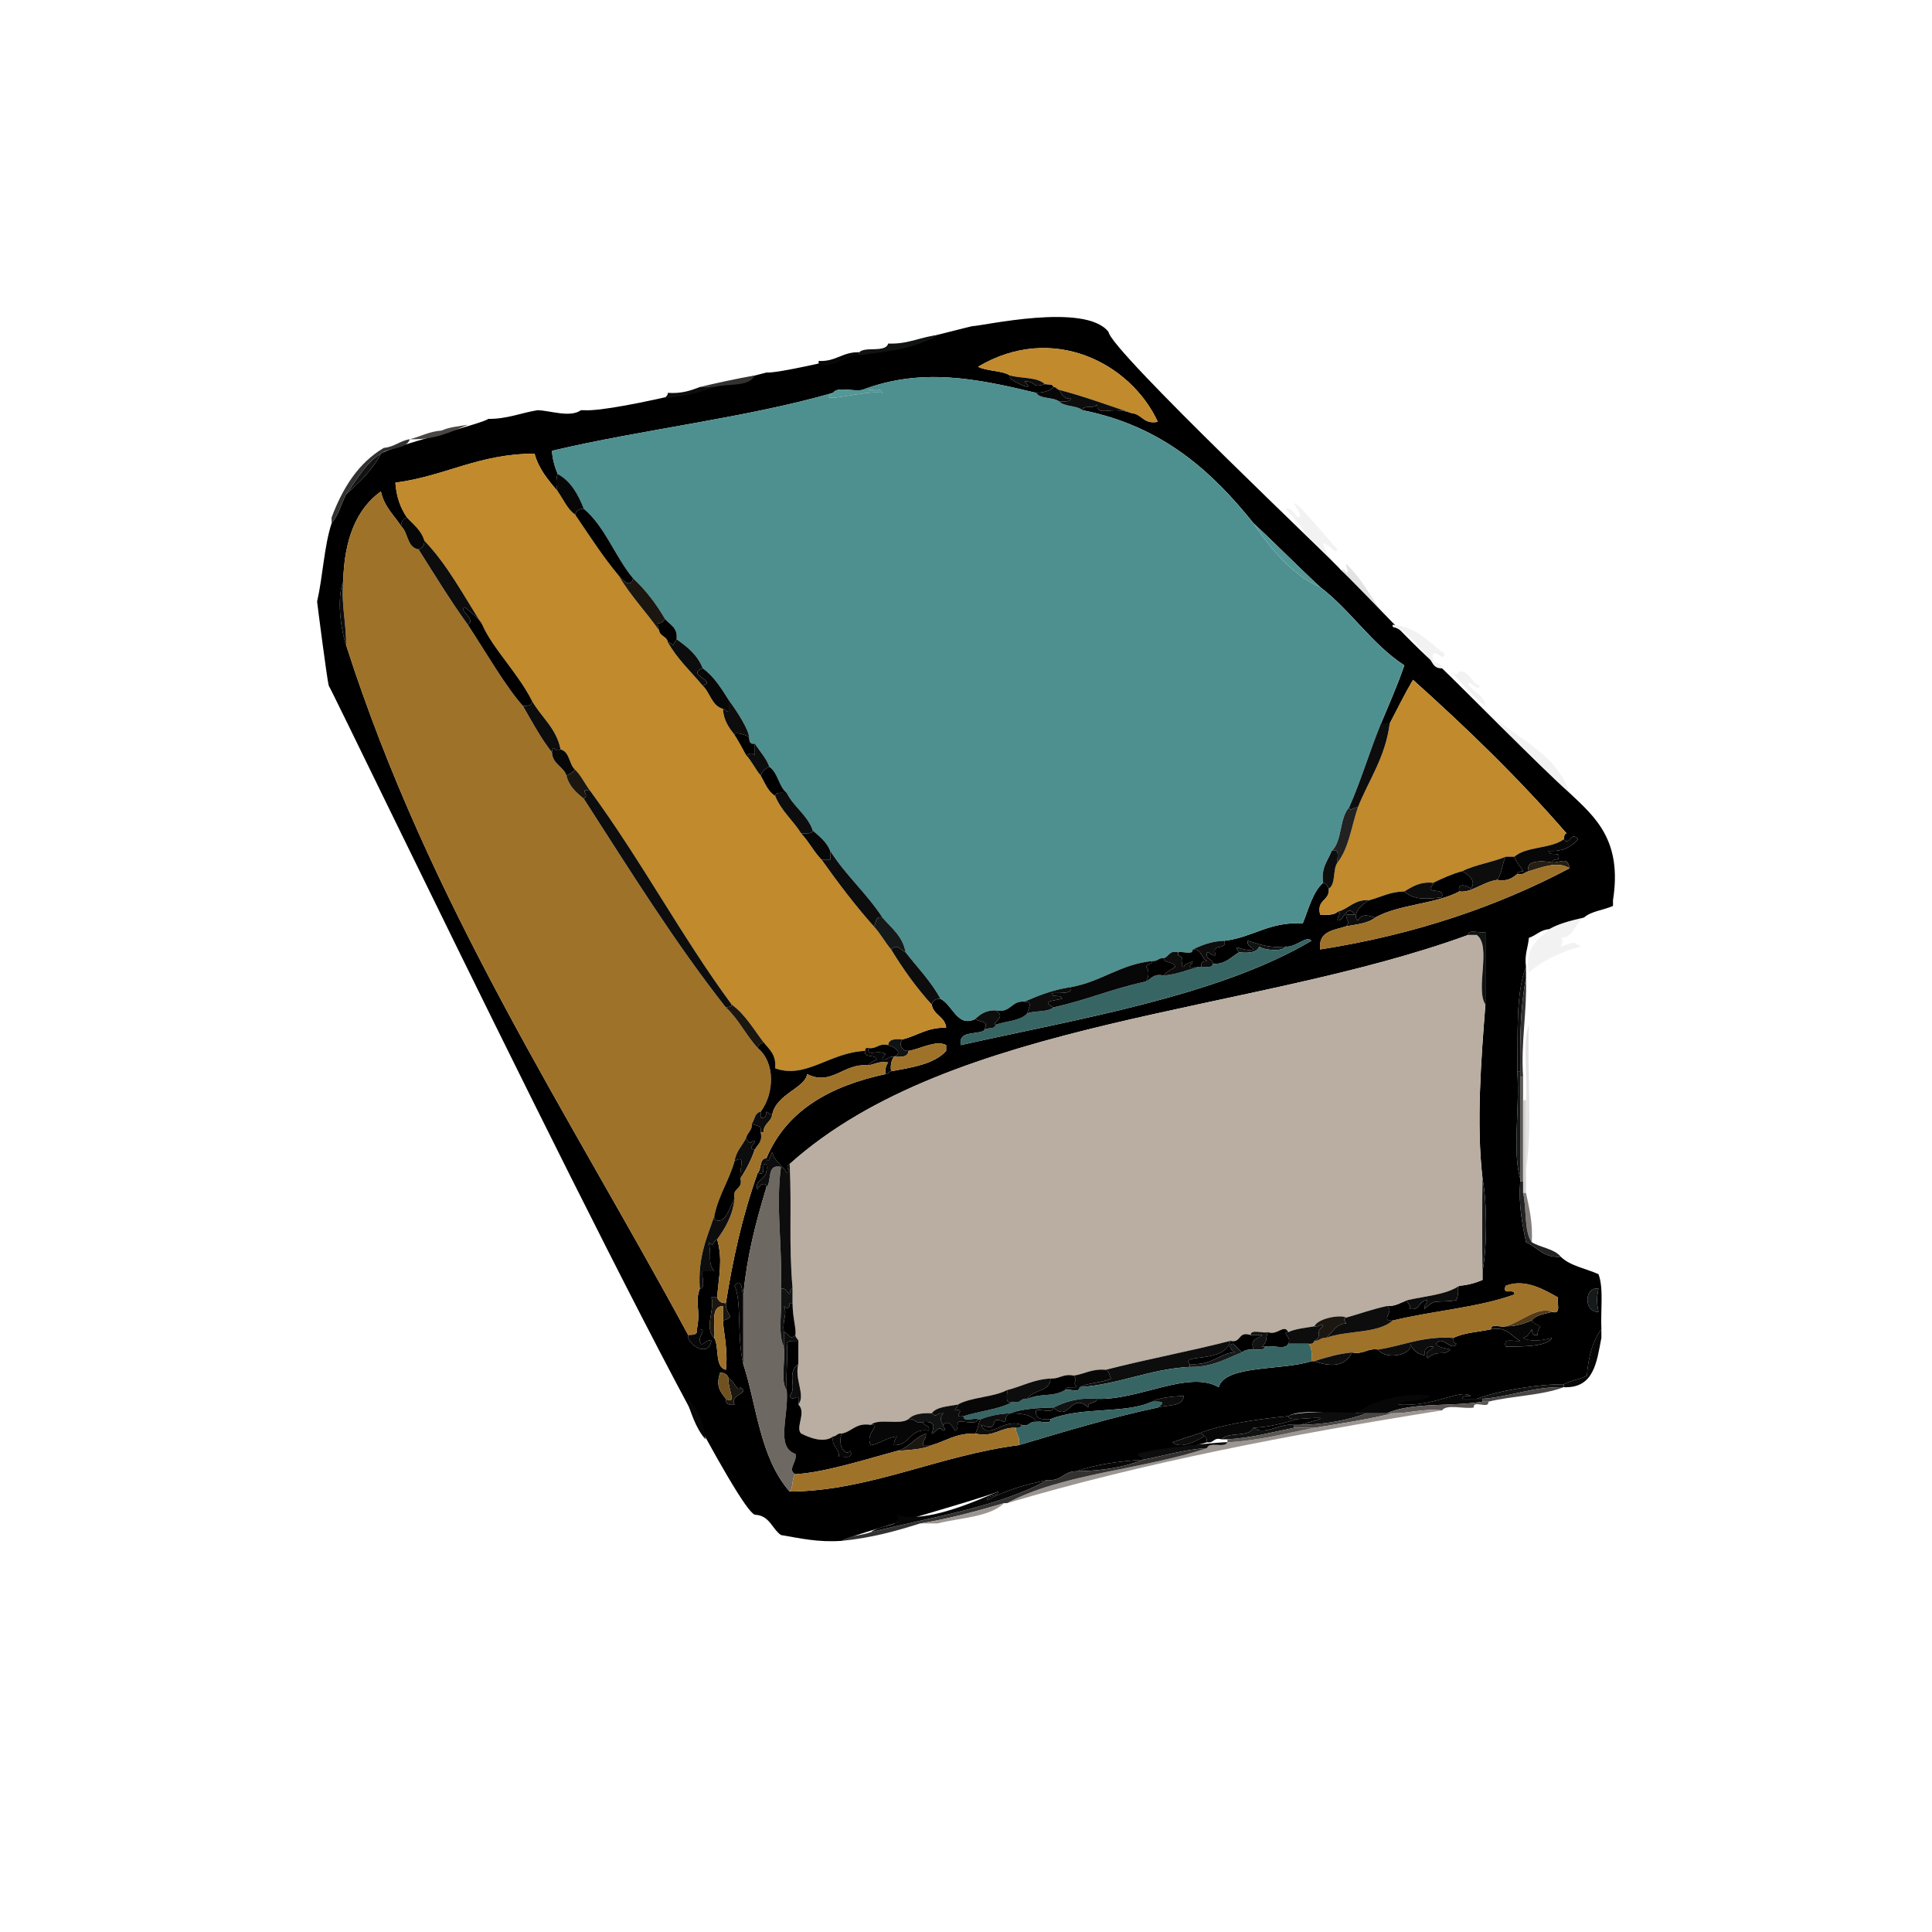 <?xml version="1.0" encoding="utf-8"?>
<!-- Generator: Adobe Illustrator 14.0.0, SVG Export Plug-In . SVG Version: 6.00 Build 43363)  -->
<!DOCTYPE svg PUBLIC "-//W3C//DTD SVG 1.0//EN" "http://www.w3.org/TR/2001/REC-SVG-20010904/DTD/svg10.dtd">
<svg version="1.0" id="Layer_1" xmlns="http://www.w3.org/2000/svg" xmlns:xlink="http://www.w3.org/1999/xlink" x="0px" y="0px"
	 width="200px" height="200px" viewBox="0 0 200 200" enable-background="new 0 0 200 200" xml:space="preserve">
<g id="Layer_3">
	<g>
		<path fill="#F3F2F2" d="M163.972,94.984c-0.963,0.538-0.95,2.052-2.4,2.103c0.359,0.394,0.117,0.473,0,0.899
			c1.237-0.336,1.128-0.664,2.102,0c-1.691,0.401-3.875,1.325-5.402,2.702c-0.473-2.673,0.988-3.413,2.104-4.502
			C161.382,95.597,162.671,95.286,163.972,94.984z"/>
		<path fill="#F3F2F2" d="M154.669,74.277c2.801,2.401,6.526,3.879,7.803,7.805C159.698,79.651,157.05,77.097,154.669,74.277z"/>
		<path fill="#F3F2F2" d="M150.468,69.775c0.349,0.049,0.533-0.066,0.601-0.3c1.16,0.04,1.183,1.217,2.101,1.501
			c-0.084,0.709-0.803-0.346-1.199-0.3c0.382,1.019,1.664,1.135,1.8,2.399C152.466,72.179,151.497,70.948,150.468,69.775z"/>
		<path fill="#E4E2E2" d="M138.763,58.973c0.351-0.051,0.535,0.066,0.6,0.3c0.447-0.132-0.117-0.384,0-0.899
			c1.907,1.793,3,4.404,4.803,6.301C142.023,63.114,140.699,60.739,138.763,58.973z"/>
		<path fill="#F3F2F2" d="M133.062,52.67c0.943-0.142,0.794,0.808,1.501,0.9c0.046-0.746-0.472-0.929-0.601-1.5
			c0.604,0.139,3.172,3.399,4.5,4.803c-0.219,0.67-0.901-0.664-1.5-0.601c0.227,0.873,0.715,1.488,1.199,2.101
			C136.016,56.918,134.896,54.438,133.062,52.67z"/>
		<path d="M114.755,34.363c0.287,2.014,23.945,24.272,24.01,24.609c1.936,1.767,9.753,10.254,10.504,10.203
			c1.804,1.697,10.431,10.476,13.203,12.904c2.683,2.521,5.478,4.928,4.505,11.104c0,0.2,0,0.4,0,0.6
			c-0.974,0.43-2.263,0.541-3.003,1.2c-1.301,0.302-2.59,0.612-3.602,1.201c-0.923,0.078-1.351,0.651-2.103,0.901
			c-0.081,1.016-0.478,1.723-0.3,3c-1.086,2.814-0.814,6.988-0.899,10.806c0.267,4.014-0.522,8.245,0.299,11.103
			c0,0.1,0,0.2,0,0.299c-0.174,2.479,0.212,4.394,0.601,6.303c1.205,0.5,1.765,1.64,3.603,1.501c0.952,0.95,2.593,1.213,3.901,1.803
			c0.556,1.445,0.205,3.796,0.302,5.701c-0.911,1.188-1.344,2.858-1.503,4.801c-0.695,0.405-1.702,0.496-2.398,0.9
			c-2.371-0.032-6.59,0.589-9.004,1.501c-0.501,0-1,0-1.501,0c0.05-0.354,0.548-0.254,0.9-0.303
			c-1.203-0.763-3.718,1.168-7.502,0.902c0.745-0.654-5.474,1.432-6.604,1.199c0.198-0.4-3.8-0.699-4.801,0
			c-3.52,0.314-7.188,0.938-9.303,1.803c-0.913,0.287-1.797,0.604-2.7,0.899c0.903,0.789,2.577-0.21,3.3-0.601
			c0.292,0.008,0.233,0.366,0.301,0.601c-2.779,0.819-6.604,1.499-6.604,1.8c-2.53,0.168-4.924,0.479-6.9,1.202
			c-1.337-0.037-1.552,1.049-3.002,0.899c-2.346,0.479-4.104,0.984-6.302,2.1c0.082-0.617,1.117-0.282,1.199-0.899
			c-2.062,0.856-15.468,4.538-16.206,5.101c-2.475,0.177-4.332-0.269-6.301-0.601c-0.948-0.651-1.162-2.038-2.702-2.1
			c-3.261-1.041-43.308-84.537-44.115-85.83c-0.183-0.719-1.201-8.604-1.201-8.703c0.599-2.604,0.714-5.689,1.5-8.104
			c0.693-0.808,1-2,1.501-3c1.363-1.238,2.715-2.487,3.602-4.201c0.815-0.686,10.668-3.139,11.104-3.602
			c2.009,0.008,3.38-0.621,5.103-0.9c1.289,0.021,3.382,0.806,4.5,0c0.102,0,0.201,0,0.301,0c3.429,0.228,18.5-3.807,18.906-3.901
			c2.264,0.161,21.106-4.802,21.308-4.802C101.651,33.764,112.382,31.27,114.755,34.363z M117.155,42.767
			c1.1,0.101,1.213,1.188,2.7,0.899c-2.832-6.105-10.907-10.267-18.604-5.701c0.916,0.482,2.438,0.363,3.299,0.899
			c0,0.101,0,0.2,0,0.3c0.515,0.41,2.787,1.547,1.504,0.301c1.353,0.059,0.67,0.754,2.1,0.3c0.354,0.047,0.85-0.05,0.9,0.3
			c-0.371,0.43-1.032,0.568-1.801,0.602c-6.297-1.521-11.887-2.617-18.008-0.302c-0.91,0.188-2.584-0.384-3,0.302
			c-9.09,2.614-19.644,3.764-29.109,6.002c0.074,0.926,0.305,1.695,0.601,2.399c-0.161,0.213-0.212,1.408,0,1.802
			c-0.953-1.148-1.946-2.256-2.401-3.901c-5.8,0.001-9.271,2.331-14.404,3c0.104,1.497,0.551,2.649,1.201,3.602
			c-0.377,0.124-0.614,0.388-0.602,0.9c-0.75-1.15-1.773-2.027-2.102-3.601c-2.559,1.842-3.793,5.008-3.899,9.303
			c-0.694,1.802-0.237,5.033,0.3,6.603c8.646,26.967,22.918,48.309,35.413,71.428c0,0.098,0,0.196,0,0.297
			c0.275,0.892,2.097,1.949,2.4,0.301c-0.56-0.287-1.003,0.9-1.2,0c-0.141-0.573,0.925-1.293-0.3-1.199
			c0.419-2.076-0.257-2.702,0.3-4.202c0.663-0.038,0.128-1.271,0.3-1.801c0.399,0,0.8,0,1.199,0
			c-0.769-0.981-0.192-1.548-0.601-3.002c0.692,0.598,0.334-0.073,0.9-0.3c0.614,2.162,0.16,3.822,0,6.002c-0.201,0-0.4,0-0.6,0
			c0.416,1.233-0.807,3.143,0.299,4.201c0.551,0.951,0.007,2.996,1.201,3.303c0.263-1.945-0.312-4.377-0.301-5.102
			c1.468-0.408,0.223-0.527,0.301-1.803c0.729-4.523,1.629-8.768,3.302-13.504c1.067,0.466,0.183-1.02,0.899-0.9
			c0.291,1.859-1.432,1.5-0.899,2.7c-0.092-0.362,0.867-1.034,0.899-0.3c-1.172,3.9-1.963,6.959-2.4,11.104
			c-0.161,0.037-0.027-1.949-0.9-0.899c0.769,1.672,0.219,5.241,0.9,8.104c1.385,4.178,1.691,9.66,4.803,13.202
			c8.254-0.05,15.452-3.753,23.709-4.802c4.707-1.395,9.373-2.83,14.401-3.9c0.996-0.305,2.569-0.033,2.703-1.203
			c-1.231,0.072-2.455,0.149-3.304,0.602c-2.818,1.291-7.172,0.486-10.502,1.803c-0.86,0.059-1.64,0.035-1.5-0.9
			c0.526-0.172,1.762,0.363,1.801-0.301c1.672,1.605,1.779-1.674,3.601,0c-0.093-0.69,0.868-0.332,0.899-0.899
			c4.384,0.165,9.494-3.013,12.607-1.201c0.631-2.339,6.643-1.705,9.602-2.7c0.1,0,0.199,0,0.299,0
			c1.559,0.578,3.145,0.66,3.9-0.898c1.235,0.233,1.541-0.463,2.703-0.303c0.805,1.189,3.728,0.493,3.301-0.599
			c0.285,0.614,0.736,1.062,1.502,1.199c-0.057-0.655,0.244-0.953,0.899-0.9c-0.129,0.472-0.944,0.257-0.6,1.199
			c1.231-0.994,1.53-0.104,2.399-0.899c-0.537-0.164-1.248-0.151-1.5-0.599c0.655-0.999,1.613,0.914,2.101,0
			c-0.234-0.065-0.351-0.252-0.3-0.603c1.046-0.553,2.595-0.604,3.899-0.898c1.687-0.286,2.07,0.73,3,1.199
			c-0.565,0.134-1.807-0.406-1.5,0.601c2.235,0,4.283-0.053,4.804-0.899c-1.185,0.289-2.211,0.422-3.004,0
			c0.447-0.164,0.469-0.187,0.9-0.899c0.036,0.366,0.091,0.71,0.602,0.603c-0.012-0.416,0.143-0.662,0.299-0.902
			c-0.354-0.146-0.678-0.32-0.899-0.6c0.401-0.601,1.332-0.668,2.103-0.901c1.011,0.31,0.467-0.935,0.602-1.501
			c-1.383-0.771-3.405-1.985-5.402-1.199c-0.468,1.066,1.02,0.182,0.899,0.9c-3.736,1.358-8.05,1.617-12.604,2.701
			c-1.388,0.062,0.295-1.07-0.6-1.5c0.93,0.027,1.434-0.369,2.104-0.603c0.014,0.385,0.381,0.416,0.299,0.899
			c1.078,0.183,0.883-0.916,1.802-0.899c-0.019,0.385-0.386,0.416-0.302,0.899c1.146-1.139,1.183-0.573,3.302-0.899
			c0.338-0.942-0.086-0.792,0.3-1.5c0.925-0.074,1.696-0.304,2.4-0.603c0-0.299,0-0.598,0-0.898c0.486-2.598,0.486-7.006,0-9.604
			c-0.661-5.718-0.137-12.429,0.3-18.007c0-2.5,0-5.001,0-7.502c-0.528,0.173-1.763-0.362-1.8,0.3
			c-22.334,8.168-53.393,8.604-70.226,23.709c-0.665,0.434,0.378,0.732-0.3,0.899c-0.439-0.762-1.247-1.153-1.501-2.103
			c-0.157,0.117-0.444,1.459-0.601,0.602c2.066-4.934,6.547-7.458,12.305-8.703c0.301,0,0.357-0.243,0.6-0.299
			c2.205-0.396,4.461-0.742,5.701-2.102c0-0.201,0-0.401,0-0.602c-1.02-0.566-2.688,0.4-3.9,0.602
			c-0.84,0.045-0.979-0.85-0.601-1.201c1.524-0.377,2.546-1.256,4.501-1.2c-0.122-1.181-1.318-1.282-1.5-2.402
			c0.125-0.377,0.389-0.612,0.9-0.6c1.277,0.612,1.732,3.002,3.603,2.101c0.71,0.452,1.474,0.09,0.899,1.201
			c-0.84,0.46-2.639-0.038-2.402,1.5c11.846-2.66,26.571-5.041,36.314-10.803c-0.533-0.611-1.637,0.746-2.701,0.599
			c-1.7,0.201-2.729-0.274-3.9-0.599c-0.09,0.589,0.403,0.594,0.6,0.9c-1.021,0.328-2.278-0.795-1.498,0.299
			c-0.829,0.473-1.36,1.242-2.702,1.201c-0.005-0.597-0.819-0.382-0.603-1.201c0.385,0.017,0.418,0.386,0.902,0.301
			c-0.562-1.362,1.189-0.408,0.898-1.5c2.953-0.35,4.604-1.997,8.103-1.803c0.615-1.484,1.001-3.201,2.101-4.199
			c0.34,0.062,0.469,0.333,0.602,0.6c0.109,1.311-1.307,1.094-0.898,2.7c0.737,0.04,1.444,0.046,1.799-0.299
			c0.514,0.122-0.061,0.387,0,0.899c0.711,0.082,0.946-1.815,1.801-0.601c-0.301,0-0.6,0-0.9,0c-0.023,0.819,0.501,0.604,0,1.2
			c-1.273,0.425-2.925,0.473-2.699,2.402c9.854-1.552,18.35-4.461,25.81-8.404c-0.183-1.229-0.823-0.601-1.8-0.6
			c0.065-0.234,0.252-0.35,0.601-0.3c0.466-1.066-1.021-0.181-0.899-0.9c1.488,0.091,2.318-0.481,3-1.201
			c-0.846-0.942-0.822,0.779-1.5,0c0.065-0.232,0.008-0.592,0.299-0.6c-4.924-5.682-10.311-10.896-15.903-15.906
			c-0.856,1.445-1.608,2.994-2.401,4.502c-0.301,0-0.602,0-0.902,0c0.822-1.982,1.689-3.916,2.402-6.002
			c-3.389-2.215-5.527-5.676-8.703-8.103c-2.343-2.159-4.561-4.442-6.901-6.603c-4.359-5.445-9.521-10.088-17.707-11.705
			c0.077-0.623,1.317-0.081,1.501-0.6C113.628,43.238,114.886,41.972,117.155,42.767z M75.441,142.702
			c-0.123-0.375-0.388-0.613-0.899-0.599c-0.422,1.312-0.088,1.851,0.6,2.699c-0.039,0.538,0.298,0.702,0.9,0.601
			c-0.541-1.17,1.711-1.053,0.602-1.802C76.438,144.26,75.876,142.803,75.441,142.702z M165.472,133.398
			c-1.508-0.224-1.523,2.502,0,2.399C165.268,134.669,165.268,134.528,165.472,133.398z"/>
		<path fill="#070707" d="M140.565,146.304c0.159-0.609,4.118-2.378,7.502-1.803c-0.691,0.711-2.557,0.248-3.301,0.901
			c3.785,0.265,6.299-1.665,7.502-0.901c-0.354,0.047-0.852-0.051-0.9,0.302c0.502,0,1,0,1.502,0c0.198,0,0.398,0,0.6,0
			c0,0.099,0,0.2,0,0.299c-3.176,0.526-7.357,0.044-9.903,1.202c-0.699,0-1.399,0-2.101,0
			C141.165,146.304,140.864,146.304,140.565,146.304z"/>
		<path fill="#0D0D0D" d="M124.658,148.704c-0.723,0.392-2.396,1.391-3.3,0.602c0.904-0.295,1.787-0.612,2.7-0.899
			C124.407,148.355,124.591,148.472,124.658,148.704z"/>
		<path fill="#111313" d="M35.827,51.17c1.119-1.482,1.971-3.232,3.602-4.201C38.542,48.683,37.19,49.932,35.827,51.17z"/>
		<path fill="#070707" d="M88.946,36.765c-1.543,0.049-2.939,1.537-4.201,0.899c0-0.1,0-0.199,0-0.3
			c1.799,0.099,2.451-0.95,4.201-0.899C88.946,36.564,88.946,36.664,88.946,36.765z"/>
		<path fill="#070707" d="M158.569,136.7c0.223,0.279,0.547,0.454,0.9,0.601c-0.157,0.241-0.312,0.485-0.299,0.901
			c-0.512,0.108-0.565-0.234-0.603-0.602c-0.433,0.714-0.453,0.736-0.899,0.898c0.793,0.422,1.818,0.291,3.002,0
			c-0.52,0.849-2.566,0.9-4.803,0.9c-0.307-1.007,0.936-0.467,1.5-0.602c-0.93-0.467-1.312-1.484-3-1.198
			c-0.05-0.652,1.065-0.136,1.5-0.302C156.987,137.317,157.768,136.999,158.569,136.7z"/>
		<path fill="#111313" d="M128.261,98.587c-0.779-1.094,0.479,0.028,1.5-0.301c-0.196-0.306-0.689-0.311-0.601-0.899
			c1.173,0.325,2.2,0.8,3.9,0.599c-0.336,0.604-2.321,0.344-2.699,0C130.105,98.632,129.255,98.682,128.261,98.587z"/>
		<path fill="#C18A2C" d="M104.55,38.865c-0.861-0.537-2.383-0.417-3.299-0.9c7.696-4.564,15.771-0.403,18.604,5.703
			c-1.487,0.289-1.601-0.801-2.7-0.9c-2.479-0.823-4.88-1.723-7.501-2.4c-0.243-0.057-0.301-0.302-0.601-0.301
			c-0.051-0.352-0.547-0.253-0.9-0.3C107.403,39.014,105.72,39.197,104.55,38.865z"/>
		<path fill="#4E908F" d="M89.245,40.365c6.122-2.316,11.711-1.219,18.008,0.301c0.433,0.666,1.785,0.416,2.4,0.901
			c0.544,0.556,1.811,0.39,2.398,0.9c8.188,1.616,13.349,6.259,17.707,11.704c1.312,1.99,3.857,5.343,6.902,6.603
			c3.176,2.427,5.314,5.888,8.702,8.103c-0.712,2.086-1.579,4.021-2.401,6.002c-1.16,2.839-2.069,5.931-3.301,8.703
			c-1.021,1.076-0.699,3.498-1.8,4.502c-0.392,1.007-1.11,1.688-0.901,3.302c-1.1,0.999-1.484,2.715-2.101,4.199
			c-3.497-0.194-5.147,1.453-8.103,1.803c-1.358,0.04-2.342,0.459-3.301,0.9c0.051,0.649-1.065,0.135-1.5,0.299
			c-0.957-0.256-0.93,0.474-1.5,0.601c-0.537-0.039-0.636,0.368-1.203,0.3c-3.34,0.361-5.258,2.143-8.4,2.701
			c-1.837,0.264-3.333,0.868-4.801,1.501c-1.422-0.119-1.371,1.231-3.002,0.899c-1.01-0.008-1.59,0.414-2.102,0.9
			c-1.869,0.902-2.324-1.488-3.604-2.101c-0.984-1.815-2.377-3.226-3.6-4.802c-0.306-1.696-1.484-2.519-2.402-3.603
			c-1.606-2.494-3.815-4.386-5.4-6.9c-0.374-0.929-1.105-1.496-1.802-2.103c-0.566-1.634-1.97-2.431-2.7-3.899
			c-0.84-0.662-0.904-2.099-1.801-2.703c-0.352-0.948-1.002-1.599-1.502-2.399c-0.51,0.108-0.564-0.235-0.6-0.601
			c0.021-0.83-1.334-2.86-2.101-3.901c-0.779-1.222-1.537-2.466-2.701-3.302c-0.53-1.37-1.588-2.213-2.702-3.002
			c0.141-1.238-0.708-1.49-1.199-2.101c-0.922-1.577-2-3-3.302-4.2c-1.866-2.235-2.882-5.321-5.102-7.203
			c-0.591-1.51-1.343-2.859-2.701-3.602c-0.296-0.704-0.526-1.474-0.601-2.4c9.465-2.237,20.021-3.388,29.109-6.002
			c-1.951,1.318,3.332-0.343,5.102,0C91.218,39.994,89.867,40.543,89.245,40.365z"/>
		<path fill="#539796" d="M136.663,60.773c-3.045-1.259-5.592-4.611-6.902-6.604C132.103,56.33,134.32,58.614,136.663,60.773z"/>
		<path fill="#539796" d="M89.245,40.365c0.622,0.18,1.973-0.371,2.102,0.301c-1.771-0.343-7.053,1.318-5.102,0
			C86.661,39.981,88.335,40.554,89.245,40.365z"/>
		<path fill="#0D0D0D" d="M104.55,38.865c1.17,0.332,2.854,0.148,3.604,0.9c-1.43,0.455-0.747-0.241-2.1-0.301
			c1.283,1.248-0.989,0.111-1.504-0.301C104.55,39.064,104.55,38.965,104.55,38.865z"/>
		<path fill="#070707" d="M107.253,40.666c0.77-0.031,1.431-0.17,1.803-0.601c0.299-0.001,0.355,0.244,0.6,0.3
			c0.262,0.439,0.448,0.951,1.2,0.901c-0.093,0.407-0.752,0.249-1.2,0.301C109.04,41.08,107.686,41.332,107.253,40.666z"/>
		<path fill="#0D0D0D" d="M109.654,41.566c0.448-0.052,1.106,0.105,1.2-0.301c-0.752,0.05-0.939-0.461-1.2-0.901
			c2.621,0.679,5.022,1.578,7.501,2.401c-2.27-0.795-3.527,0.472-3.602-0.9c-0.182,0.518-1.424-0.022-1.5,0.6
			C111.464,41.955,110.198,42.123,109.654,41.566z"/>
		<path fill="#C18A2C" d="M57.735,50.869c0.589,0.812,0.979,1.821,1.8,2.401c1.462,2.14,2.861,4.343,4.503,6.302
			c1.215,2.088,2.844,3.76,4.201,5.702c0.088,0.613,0.812,0.588,0.9,1.201c0.957,1.742,2.377,3.024,3.602,4.502
			c0.783,0.717,0.922,2.079,2.1,2.399c0.067,1.232,0.637,1.966,1.201,2.701c0.433,0.67,0.814,1.387,1.2,2.102
			c0.578,0.623,0.948,1.453,1.5,2.101c0.447,0.753,0.749,1.653,1.5,2.101c0.626,1.576,1.859,2.545,2.702,3.902
			c0.784,0.815,1.307,1.896,2.1,2.7c1.707,2.395,3.471,4.732,5.402,6.902c0.674,0.728,1.156,1.646,1.801,2.402
			c1.252,2.049,2.627,3.976,4.201,5.7c0.182,1.12,1.378,1.222,1.5,2.402c-1.955-0.056-2.977,0.823-4.501,1.2
			c-0.743-0.043-1.456-0.057-1.5,0.6c-1.041-0.24-1.153,0.447-2.101,0.301c-0.256-0.056-0.283,0.117-0.301,0.301
			c-3.64,0.146-6.145,2.953-9.304,1.799c0.142-1.44-0.631-1.969-1.2-2.699c-1.041-1.36-1.908-2.893-3.3-3.903
			c-5.211-7.073-9.28-14.8-14.706-22.207c-0.515-0.686-0.885-1.517-1.501-2.101c-0.642-0.558-0.54-1.859-1.5-2.101
			c-0.452-2.248-2.043-3.358-3.002-5.103c-1.456-2.845-4.088-5.433-5.102-7.804c-1.921-2.98-3.599-6.204-6.003-8.703
			c-0.314-1.084-1.137-1.662-1.799-2.401c-0.65-0.95-1.097-2.104-1.201-3.602c5.132-0.669,8.604-2.999,14.404-3
			C55.788,48.614,56.782,49.722,57.735,50.869z"/>
		<path fill="#343231" d="M39.429,46.969c-1.631,0.968-2.482,2.719-3.602,4.201c-0.501,1-0.808,2.193-1.501,3c0-0.2,0-0.399,0-0.601
			c1.147-3.054,2.763-5.64,5.401-7.202c1.104-0.097,1.66-0.74,2.701-0.9C42.04,46.578,40.245,46.285,39.429,46.969z"/>
		<path fill="#9F722A" d="M60.437,82.682c4.742,7.36,9.375,14.833,14.705,21.606c1.309,1.193,2.097,2.907,3.302,4.203
			c1.856,1.529,1.706,4.745,0.3,6.603c-0.615,0.084-0.598,0.8-0.9,1.2c0.047,0.744-0.471,0.93-0.601,1.5
			c-0.387,0.812-1.042,1.358-1.2,2.398c-0.57,2.031-1.664,3.539-2.102,5.703c-0.762,2.238-1.723,4.277-1.5,7.503
			c-0.559,1.5,0.119,2.126-0.3,4.202c0.14,0.64-0.429,0.57-0.9,0.602c-12.495-23.117-26.768-44.459-35.413-71.427
			c0.024-2.327-0.517-4.086-0.3-6.604c0.106-4.293,1.341-7.461,3.899-9.303c0.328,1.573,1.352,2.45,2.102,3.602
			c0.75,0.652,0.588,2.214,1.801,2.402c1.67,2.631,3.295,5.308,5.102,7.801c1.854,2.822,3.932,6.431,5.701,8.404
			c0.953,1.648,1.854,3.35,3.002,4.803c0.062,1.238,1.17,1.43,1.5,2.399C58.907,81.408,59.665,82.052,60.437,82.682z"/>
		<path fill="#070707" d="M57.735,49.068c1.357,0.742,2.109,2.092,2.701,3.602c-0.514-0.014-0.778,0.224-0.901,0.601
			c-0.821-0.58-1.21-1.59-1.8-2.401C57.523,50.478,57.574,49.281,57.735,49.068z"/>
		<path d="M59.535,53.271c0.123-0.377,0.388-0.614,0.901-0.601c2.22,1.882,3.234,4.968,5.102,7.203
			c-0.259,1.125-1.113,0.127-1.5-0.301C62.396,57.613,60.997,55.41,59.535,53.271z"/>
		<path fill="#0D0D0D" d="M48.432,64.674c-1.806-2.494-3.433-5.17-5.103-7.803c0.377-0.123,0.613-0.388,0.6-0.9
			c2.404,2.499,4.082,5.722,6.003,8.703c-0.408-0.791-1.187-1.213-1.8-1.801C47.4,63.174,49.361,64.084,48.432,64.674z"/>
		<path fill="#1B1610" d="M65.538,59.873c1.301,1.2,2.379,2.623,3.301,4.2c-0.551,0.957-1.032-0.2-0.6,1.201
			c-1.357-1.942-2.986-3.614-4.201-5.702C64.425,60,65.279,61,65.538,59.873z"/>
		<path d="M68.238,65.274c-0.433-1.399,0.05-0.244,0.601-1.201c0.492,0.609,1.34,0.862,1.199,2.101
			c-0.056,0.244-0.3,0.301-0.3,0.602c-0.243-0.057-0.299-0.301-0.601-0.3C69.05,65.862,68.327,65.888,68.238,65.274z"/>
		<path fill="#F3F2F2" d="M144.165,64.674c2.572,0.229,3.746,1.857,5.403,3.002c-0.198,0.897-0.644-0.287-1.2,0
			c-0.386,1.185,0.873,0.726,0.899,1.5c-0.751,0.051-0.938-0.461-1.2-0.9c-1.162-1.139-2.008-2.596-3.602-3.302
			C144.281,64.957,144.111,64.93,144.165,64.674z"/>
		<path fill="#0D0D0D" d="M70.038,66.174c1.114,0.789,2.172,1.633,2.702,3.002c-1.821,0.699,1.58,1.285,0,1.801
			c-1.225-1.477-2.644-2.76-3.603-4.502c0.302,0,0.357,0.243,0.601,0.3C69.738,66.475,69.983,66.418,70.038,66.174z"/>
		<path d="M54.134,73.078c-1.771-1.975-3.848-5.584-5.702-8.404c0.93-0.59-1.031-1.5-0.3-1.801c0.613,0.588,1.393,1.01,1.8,1.801
			c1.013,2.371,3.646,4.957,5.102,7.804C55.173,73.119,54.605,73.049,54.134,73.078z"/>
		<path fill="#C18A2C" d="M143.866,74.877c0.792-1.508,1.544-3.056,2.401-4.502c5.594,5.01,10.979,10.226,15.903,15.908
			c-0.291,0.008-0.232,0.366-0.299,0.6c-1.311,0.992-3.881,0.72-5.104,1.8c-0.301,0-0.602,0-0.9,0
			c-1.406,0.592-3.171,0.83-4.501,1.5c-1.096,0.306-2.057,0.745-3,1.202c-1.434-0.134-2.176,0.425-3.003,0.899
			c-1.477,0.023-2.413,0.588-3.6,0.9c-1.604-0.104-2.108,0.895-3.303,1.201c-0.354,0.345-1.062,0.339-1.801,0.299
			c-0.406-1.605,1.01-1.389,0.899-2.7c0.746-0.454,0.377-2.024,0.899-2.7c1.156-1.444,1.445-3.759,2.104-5.702
			C141.702,80.719,143.409,78.422,143.866,74.877z"/>
		<path fill="#0D0D0D" d="M75.441,72.478c0.765,1.041,2.12,3.073,2.101,3.901c-0.125-0.319-1.646-0.697-1.5-0.301
			c-0.564-0.735-1.133-1.469-1.201-2.701c0.244,0.059,0.299,0.302,0.602,0.301C75.441,73.277,75.441,72.877,75.441,72.478z"/>
		<path fill="#0D0D0D" d="M55.033,72.478c0.958,1.743,2.55,2.854,3.002,5.103c-0.558,0.443-0.776-0.73-0.899,0.299
			c-1.148-1.452-2.049-3.152-3.002-4.801C54.605,73.049,55.173,73.119,55.033,72.478z"/>
		<path d="M77.241,78.18c-0.386-0.715-0.77-1.432-1.199-2.102c-0.146-0.396,1.375-0.019,1.5,0.301
			c0.033,0.365,0.088,0.709,0.6,0.601c0,0.399,0,0.8,0,1.2C77.749,77.818,77.671,78.062,77.241,78.18z"/>
		<path fill="#070707" d="M58.636,80.279c-0.33-0.97-1.439-1.162-1.5-2.4c0.123-1.029,0.343,0.145,0.899-0.299
			c0.96,0.24,0.858,1.543,1.5,2.101C59.315,79.959,58.989,80.135,58.636,80.279z"/>
		<path fill="#0D0D0D" d="M78.142,76.979c0.5,0.801,1.15,1.451,1.501,2.399c-0.433,0.168-0.733,0.47-0.9,0.9
			c-0.553-0.646-0.922-1.478-1.5-2.101c0.429-0.117,0.507-0.36,0.9,0C78.142,77.779,78.142,77.379,78.142,76.979z"/>
		<path d="M79.643,79.379c0.897,0.604,0.961,2.041,1.801,2.703c-0.476,0.023-1.146-0.146-1.202,0.299
			c-0.751-0.447-1.053-1.348-1.5-2.102C78.909,79.849,79.21,79.547,79.643,79.379z"/>
		<path fill="#0D0D0D" d="M81.443,82.082c0.729,1.47,2.133,2.267,2.7,3.899c-0.094,0.408-0.75,0.25-1.199,0.302
			c-0.843-1.359-2.076-2.328-2.702-3.902C80.298,81.937,80.968,82.105,81.443,82.082z"/>
		<path fill="#070707" d="M82.944,86.283c0.449-0.053,1.105,0.106,1.199-0.302c0.695,0.606,1.429,1.173,1.802,2.103
			c0,0.3,0,0.6,0,0.899c-0.3,0-0.603,0-0.901,0C84.251,88.178,83.729,87.098,82.944,86.283z"/>
		<path fill="#212221" d="M137.863,88.084c1.101-1.004,0.777-3.426,1.8-4.502c0.125,0.511,0.389-0.063,0.902,0
			c-0.657,1.943-0.945,4.258-2.104,5.702C138.395,88.751,138.766,87.779,137.863,88.084z"/>
		<path fill="#0D0D0D" d="M61.036,81.78c5.426,7.407,9.494,15.133,14.706,22.207c-0.009,0.292-0.368,0.233-0.602,0.301
			c-5.329-6.774-9.962-14.246-14.705-21.607C61.132,82.242,59.85,81.729,61.036,81.78z"/>
		<path fill="#070707" d="M160.671,89.284c-1.232-0.252-2.849-0.156-2.401,0.899c-0.404,0.095-0.571,0.428-1.199,0.3
			c0.009-0.292,0.366-0.232,0.599-0.3c-0.268-0.531-0.724-0.876-0.898-1.5c1.223-1.081,3.793-0.809,5.104-1.801
			c0.678,0.779,0.654-0.942,1.5,0c-0.682,0.72-1.512,1.292-3,1.201c-0.121,0.72,1.365-0.166,0.899,0.9
			C160.923,88.934,160.738,89.048,160.671,89.284z"/>
		<path fill="#261E13" d="M158.27,90.184c-0.446-1.056,1.169-1.151,2.401-0.899c0.978-0.002,1.617-0.631,1.801,0.6
			C161.188,89.054,159.388,89.89,158.27,90.184z"/>
		<path d="M155.87,88.683c0.299,0,0.6,0,0.899,0c0.176,0.624,0.632,0.97,0.899,1.5c-0.232,0.068-0.592,0.008-0.6,0.3
			c-0.503,0.397-1.005,0.795-2.102,0.601C155.483,90.497,155.491,89.404,155.87,88.683z"/>
		<path fill="#0D0D0D" d="M151.068,92.284c-0.269-1.048,0.979-0.513,1.2-0.3c0.501-0.665,0.015-1.327-0.9-1.801
			c1.33-0.671,3.094-0.908,4.502-1.5c-0.379,0.722-0.387,1.815-0.9,2.401C153.366,91.368,152.302,92.456,151.068,92.284z"/>
		<path d="M148.368,91.385c0.943-0.457,1.904-0.896,3-1.202c0.915,0.474,1.401,1.136,0.9,1.801c-0.221-0.213-1.469-0.748-1.2,0.301
			c-2.478,1.323-6.274,1.325-8.703,2.699c-0.766-0.229-1.381-0.441-1.8,0.301c-0.709-0.63,0.54-1.843,1.2-2.101
			c1.187-0.312,2.122-0.877,3.6-0.899c0.861,0.754,1.89,0.875,3.902,0.6c0.269-0.969-0.979-0.422-1.2-0.9
			C148.126,91.741,148.368,91.686,148.368,91.385z"/>
		<path fill="#0D0D0D" d="M85.945,88.084c1.584,2.515,3.794,4.407,5.401,6.9c-0.807-0.206-0.58,0.621-0.9,0.9
			c-1.932-2.169-3.695-4.507-5.402-6.902c0.301,0,0.602,0,0.901,0C85.945,88.683,85.945,88.382,85.945,88.084z"/>
		<path fill="#0D0D0D" d="M145.365,92.284c0.827-0.475,1.569-1.033,3.003-0.899c0,0.301-0.242,0.356-0.301,0.6
			c0.223,0.479,1.469-0.069,1.2,0.9C147.255,93.159,146.227,93.04,145.365,92.284z"/>
		<path fill="#0D0D0D" d="M141.766,93.185c-0.66,0.258-1.909,1.471-1.2,2.102c0.419-0.742,1.034-0.531,1.8-0.302
			c-0.71,0.595-1.896,0.708-3.003,0.9c0.501-0.595-0.023-0.382,0-1.2c0.301,0,0.602,0,0.9,0c-0.854-1.215-1.09,0.684-1.801,0.602
			c-0.061-0.514,0.514-0.777,0-0.9C139.657,94.079,140.163,93.083,141.766,93.185z"/>
		<path fill="#161919" d="M91.347,94.984c0.916,1.084,2.096,1.906,2.4,3.603c-0.529-0.264-0.875-0.951-1.5-0.301
			c-0.645-0.756-1.125-1.674-1.801-2.401C90.767,95.605,90.54,94.778,91.347,94.984z"/>
		<path fill="#B9AEA1" d="M151.968,96.786c0.301,0,0.602,0,0.9,0c1.564,1.137-0.171,5.573,0.899,7.202
			c-0.437,5.579-0.961,12.29-0.3,18.007c-0.043,2.055-0.043,7.549,0,9.604c0,0.302,0,0.602,0,0.898
			c-0.705,0.299-1.477,0.527-2.4,0.603c-1.357,0.94-3.544,1.06-5.4,1.5c-0.668,0.233-1.172,0.63-2.103,0.603
			c-1.478,0.323-2.802,0.797-4.203,1.197c-0.562-0.346-2.933,0.057-3.301,0.901c-0.935,0.167-1.954,0.245-2.7,0.601
			c-0.436-0.89-1.171,0.396-2.1,0c-0.529,0.174-1.766-0.361-1.801,0.303c-1.345-0.444-0.922,0.877-2.101,0.598
			c-4.213,1.092-8.692,1.912-12.905,3.002c-1.426-0.126-2.166,0.436-3.302,0.6c-1.133-0.229-1.437,0.366-2.399,0.301
			c-1.801,0.102-2.975,0.828-4.504,1.201c-1.442,0.758-3.69,0.707-5.102,1.5c-1.01,0.19-2.188,0.213-2.701,0.9
			c-1.049-0.051-1.921,0.08-2.4,0.601c-0.845,0.654-3.127-0.126-3.9,0.599c-1.546-0.244-1.92,0.685-3.001,0.902
			c-0.483-0.087-0.517,0.282-0.899,0.299c-0.975,0.754-2.533,0.09-3.302-0.299c-0.664-0.592,0.587-2.187-0.3-3.002
			c0.785-1-0.428-2.562,0-4.199c0-0.805,0-1.603,0-2.403c-0.057-0.241-0.301-0.3-0.301-0.599c0.086-0.756-0.289-1.742-0.301-3.304
			c0-0.5,0-0.999,0-1.5c-0.406-4.844-0.066-8.142-0.299-12.903C98.577,105.391,129.636,104.954,151.968,96.786z"/>
		<path fill="#376564" d="M133.062,97.985c1.064,0.146,2.168-1.21,2.701-0.599c-9.743,5.762-24.469,8.143-36.314,10.803
			c-0.234-1.538,1.562-1.039,2.402-1.5c0.186-0.417,1.156-0.046,1.201-0.603c1.094-0.403,2.615-0.385,3.301-1.198
			c0.828-0.272,2.107-0.093,2.701-0.601c3.801-0.873,5.734-1.826,9.602-2.701c0.536-0.267,0.766-0.838,1.803-0.601
			c1.389-0.114,2.426-0.573,3.602-0.901c0.1,0,0.199,0,0.3,0c0.476-0.022,1.146,0.146,1.201-0.299
			c1.342,0.041,1.873-0.729,2.702-1.201c0.994,0.096,1.844,0.047,2.101-0.601C130.74,98.331,132.726,98.589,133.062,97.985z"/>
		<path fill="#0D0D0D" d="M126.759,97.387c0.291,1.092-1.461,0.138-0.898,1.5c-0.484,0.085-0.518-0.284-0.902-0.3
			c-0.218,0.818,0.598,0.604,0.603,1.199c-0.056,0.445-0.728,0.277-1.201,0.301c-0.108-0.51,0.233-0.566,0.601-0.601
			c-0.634-0.268-0.52-1.28-1.5-1.2C124.419,97.847,125.4,97.427,126.759,97.387z"/>
		<path d="M123.46,98.286c0.979-0.08,0.865,0.934,1.498,1.2c-0.365,0.034-0.709,0.091-0.6,0.601c-0.1,0-0.2,0-0.3,0
			c-0.302,0-0.601,0-0.9,0c0.058-0.243,0.302-0.299,0.302-0.601c-0.242,0.259-0.822,0.179-0.9,0.601
			c-0.514-0.097,0.275-0.928-0.602-1.2c0-0.101,0-0.2,0-0.3C122.393,98.423,123.509,98.938,123.46,98.286z"/>
		<path fill="#0D0D0D" d="M120.458,99.187c0.571-0.127,0.543-0.857,1.5-0.6c0,0.1,0,0.199,0,0.3c0.877,0.272,0.088,1.104,0.602,1.2
			c0.078-0.422,0.658-0.342,0.9-0.601c0,0.302-0.244,0.357-0.302,0.601c0.302,0,0.601,0,0.9,0c-1.175,0.326-2.214,0.787-3.601,0.9
			c0.293-0.406,0.799-0.6,1.198-0.9C121.575,99.47,120.54,99.805,120.458,99.187z"/>
		<path d="M119.255,99.486c0.567,0.068,0.666-0.339,1.203-0.3c0.082,0.618,1.116,0.283,1.198,0.9
			c-0.399,0.301-0.905,0.494-1.198,0.9c-1.039-0.238-1.268,0.333-1.804,0.602c0.365-0.6,0.249-1.283,0-1.502
			C118.73,99.761,119.253,99.882,119.255,99.486z"/>
		<path fill="#070707" d="M119.255,99.486c-0.002,0.396-0.524,0.274-0.601,0.601c0.249,0.219,0.365,0.902,0,1.5
			c-3.866,0.875-5.801,1.828-9.601,2.701c-1.252-0.686-0.203-0.632,0.898-0.9c-0.051-0.352-0.547-0.254-0.898-0.301
			c-0.932-0.662,2.15,0.177,1.8-0.899C113.999,101.628,115.917,99.849,119.255,99.486z"/>
		<path fill="#0D0D0D" d="M96.448,103.987c-1.574-1.726-2.949-3.65-4.201-5.701c0.625-0.65,0.971,0.037,1.5,0.301
			c1.223,1.576,2.616,2.985,3.602,4.802C96.837,103.374,96.572,103.61,96.448,103.987z"/>
		<path fill="#0D0D0D" d="M106.054,103.688c1.468-0.633,2.964-1.236,4.801-1.501c0.352,1.076-2.73,0.238-1.801,0.899
			c0.354,0.047,0.85-0.051,0.9,0.301c-1.104,0.269-2.152,0.215-0.9,0.9c-0.594,0.508-1.873,0.328-2.701,0.601
			C106.432,104.374,106.993,103.708,106.054,103.688z"/>
		<path d="M103.052,104.589c1.631,0.332,1.58-1.02,3.002-0.9c0.938,0.02,0.378,0.686,0.299,1.2
			c-0.686,0.813-2.207,0.795-3.301,1.198C102.647,105.763,104.304,105.331,103.052,104.589z"/>
		<path fill="#0D0D0D" d="M100.951,105.488c0.513-0.487,1.091-0.909,2.101-0.899c1.252,0.742-0.403,1.173,0,1.498
			c-0.045,0.557-1.017,0.186-1.2,0.603C102.423,105.579,101.661,105.94,100.951,105.488z"/>
		<path fill="#111313" d="M93.447,107.591c-0.379,0.352-0.239,1.246,0.601,1.199c-0.043,0.656-0.756,0.645-1.5,0.601
			c0.904-0.394,0.22-0.956-0.6-1.201C91.991,107.534,92.704,107.546,93.447,107.591z"/>
		<path d="M89.847,108.49c0.947,0.146,1.06-0.54,2.101-0.301c0.819,0.245,1.504,0.808,0.601,1.201
			c-0.567-0.067-0.664,0.338-1.201,0.3c-0.002-0.301,0.244-0.357,0.301-0.602C90.7,108.624,89.856,109.454,89.847,108.49z"/>
		<path fill="#070707" d="M89.546,108.79c0.019-0.184,0.045-0.355,0.301-0.3c0.01,0.964,0.854,0.134,1.801,0.599
			c-0.057,0.244-0.303,0.301-0.301,0.602c0.537,0.038,0.634-0.368,1.201-0.3c-0.252,0.348-0.396,0.805-0.301,1.502
			c-0.242,0.056-0.299,0.299-0.6,0.299c-0.023-0.522,0.066-0.935,0.3-1.201c-0.974-0.173-1.397,0.206-2.101,0.3
			c0.221-0.279,0.545-0.453,0.9-0.6C90.665,109.071,89.419,109.62,89.546,108.79z"/>
		<path fill="#0D0D0D" d="M78.742,115.093c0,0.199,0,0.4,0,0.6c0.511,0.109,0.566-0.234,0.601-0.6
			c0.244,0.057,0.299,0.301,0.601,0.299c-0.12,0.779-0.896,0.906-0.901,1.802c-0.099,0-0.199,0-0.3,0
			c0.207-0.808-0.62-0.58-0.899-0.899C78.145,115.893,78.126,115.177,78.742,115.093z"/>
		<path fill="#0D0D0D" d="M76.042,120.192c0.158-1.04,0.812-1.587,1.199-2.398c0.105,0.344,0.529,0.761,0.602,0.3
			c0.938-0.093-0.762,0.868,0.299,0.899c-0.385,1.115-0.901,2.101-1.5,3.002C76.533,120.759,77.281,119.505,76.042,120.192z"/>
		<path fill="#6D6861" d="M79.343,122.895c0.605-0.594-0.043-2.444,1.5-2.099c-0.553,4.274,0.156,7.963,0,12.603
			c0.197,1.905-0.396,4.597,0.3,6.002c0.194,1.406-0.392,3.595,0.301,4.503c0.231,2.745-1.187,5.881,0.899,6.602
			c0.25,0.785-0.906,1.646,0,2.103c-0.416,0.384-0.184,1.417-0.6,1.8c-3.109-3.542-3.417-9.025-4.802-13.203
			c0-2.402,0-4.805,0-7.203C77.38,129.854,78.169,126.796,79.343,122.895z"/>
		<path fill="#0D0D0D" d="M80.843,133.398c0.156-4.64-0.553-8.327,0-12.603c-1.543-0.346-0.896,1.505-1.5,2.099
			c-0.033-0.733-0.992-0.063-0.9,0.3c-0.532-1.199,1.189-0.841,0.9-2.699c-0.719-0.119,0.166,1.365-0.9,0.899
			c0.418-0.383,0.13-1.47,0.9-1.501c0.156,0.857,0.443-0.482,0.601-0.602c0.254,0.947,1.062,1.34,1.501,2.103
			c0.678-0.167-0.365-0.467,0.301-0.899c0.231,4.762-0.109,8.061,0.299,12.903c-0.291,0.008-0.232,0.367-0.299,0.601
			C81.438,133.804,81.434,133.31,80.843,133.398z"/>
		<path fill="#9F722A" d="M160.671,135.798c-1.514-0.604-3.291,1.106-4.803,1.502c-0.435,0.164-1.55-0.353-1.5,0.301
			c-1.306,0.296-2.854,0.347-3.9,0.898c-3.221-0.218-5.188,0.814-7.803,1.201c-1.162-0.162-1.468,0.535-2.703,0.301
			c-1.457,0.141-2.679,0.521-3.9,0.899c-0.1,0-0.199,0-0.299,0c0.039-0.737,0.047-1.446-0.301-1.8c0.35,0.048,0.533-0.066,0.6-0.303
			c0.54,0.039,0.635-0.366,1.199-0.299c2.102-0.803,5.388-0.416,6.904-1.801c4.555-1.083,8.867-1.342,12.604-2.701
			c0.119-0.719-1.367,0.166-0.9-0.899c1.998-0.786,4.021,0.43,5.403,1.198C161.138,134.865,161.682,136.108,160.671,135.798z"/>
		<path fill="#1B1610" d="M74.24,134.298c0.124,0.378,0.388,0.615,0.9,0.601c-0.078,1.274,1.167,1.394-0.3,1.802c0-0.501,0-1,0-1.5
			c-1.358,0.041-0.767,2.035-0.901,3.301c-1.104-1.061,0.117-2.969-0.299-4.203C73.841,134.298,74.04,134.298,74.24,134.298z"/>
		<path fill="#0D0D0D" d="M151.068,133.099c-0.386,0.708,0.038,0.558-0.3,1.5c-2.119,0.326-2.156-0.238-3.301,0.9
			c-0.086-0.484,0.281-0.517,0.301-0.9c-0.919-0.016-0.723,1.082-1.803,0.9c0.084-0.484-0.284-0.517-0.299-0.9
			C147.524,134.159,149.71,134.04,151.068,133.099z"/>
		<path d="M82.044,134.898c0.012,1.562,0.387,2.548,0.301,3.304c-0.612,0.603-0.588-0.135-1.201-0.302
			c-0.176-1.394,0.41-1.812,0-2.7c0.369,0.334,0.617,0.26,0.602-0.302C81.843,134.898,81.944,134.898,82.044,134.898z"/>
		<path fill="#513B19" d="M155.87,137.3c1.51-0.396,3.288-2.106,4.803-1.502c-0.771,0.233-1.701,0.303-2.104,0.902
			C157.768,136.999,156.987,137.317,155.87,137.3z"/>
		<path fill="#0D0D0D" d="M139.362,136.398c1.4-0.401,2.727-0.874,4.203-1.198c0.895,0.43-0.788,1.562,0.6,1.5
			c-1.517,1.385-4.803,0.998-6.902,1.801c0.693-0.508,0.939-1.461,2.101-1.5C139.182,136.731,139.003,136.462,139.362,136.398z"/>
		<path fill="#1B1610" d="M139.362,136.398c-0.359,0.063-0.181,0.333,0,0.603c-1.16,0.039-1.406,0.992-2.102,1.5
			c-0.564-0.067-0.659,0.338-1.199,0.3c0.896-0.429,0.005-0.927,0.9-1.5c-0.131-0.443-0.383,0.118-0.9,0
			C136.431,136.456,138.802,136.053,139.362,136.398z"/>
		<path fill="#0D0D0D" d="M135.462,139.102c-0.699,0-1.399,0-2.101,0c0.414-0.687-0.772-1.13,0-1.201
			c0.746-0.354,1.767-0.435,2.7-0.601c0.52,0.119,0.77-0.443,0.9,0c-0.896,0.574-0.004,1.072-0.9,1.5
			C135.997,139.036,135.812,139.149,135.462,139.102z"/>
		<path d="M129.462,138.202c0.399,0,0.801,0,1.199,0c-0.363,0.438-1.312,0.286-0.9,1.498c-0.522-0.021-0.935,0.068-1.199,0.303
			c-0.293-0.31-0.594-0.607-0.9-0.9c-0.736,0.033-0.062,0.991,0.301,0.9c-1.551-0.086-2.367,1.387-4.803,1.201
			c-1.037-1.104,3.692-0.022,4.203-2.403C128.54,139.079,128.117,137.757,129.462,138.202z"/>
		<path d="M133.361,137.9c-0.772,0.071,0.414,0.517,0,1.201c-0.224,0.677-1.683,0.116-2.399,0.299c-0.102,0-0.201,0-0.301,0
			c0.664-0.696,0.266-0.803,0.602-1.5C132.19,138.296,132.925,137.011,133.361,137.9z"/>
		<path fill="#070707" d="M72.141,137.601c1.225-0.094,0.159,0.626,0.3,1.199c0.197,0.9,0.641-0.287,1.2,0
			c-0.304,1.648-2.125,0.591-2.4-0.301c0-0.101,0-0.199,0-0.297C71.712,138.171,72.28,138.24,72.141,137.601z"/>
		<path fill="#111313" d="M131.261,137.9c-0.336,0.697,0.063,0.804-0.601,1.5c0.101,0,0.199,0,0.3,0
			c-0.057,0.443-0.725,0.275-1.199,0.3c-0.411-1.212,0.537-1.062,0.899-1.498c-0.399,0-0.8,0-1.2,0
			C129.497,137.54,130.732,138.073,131.261,137.9z"/>
		<path fill="#0D0D0D" d="M142.667,139.7c2.613-0.386,4.582-1.418,7.803-1.199c-0.051,0.35,0.064,0.535,0.3,0.602
			c-0.486,0.914-1.444-0.999-2.101,0c0.252,0.445,0.963,0.434,1.5,0.6c-0.869,0.795-1.168-0.096-2.399,0.898
			c-0.345-0.943,0.471-0.729,0.6-1.199c-0.655-0.053-0.956,0.245-0.899,0.9c-0.766-0.139-1.217-0.586-1.502-1.199
			C146.393,140.193,143.47,140.89,142.667,139.7z"/>
		<path fill="#070707" d="M87.146,148.405c-0.461,0.997,0.22,2.42,0.9,1.801c0.304,0.901-0.668,0.53-1.199,0.601
			c0.049-0.95-0.799-1.003-0.602-2.103C86.628,148.688,86.661,148.318,87.146,148.405z"/>
		<path d="M90.146,147.503c1.231-0.101-0.683,0.857,0,2.102c1.041-0.159,1.599-0.804,2.7-0.9c-0.158,0.242-0.312,0.488-0.299,0.9
			c1.734,0.035,1.576-1.822,3.602-1.501c0.165-0.664-0.574-0.427-0.602-0.899c1.242-0.078,1.207,0.356,0.899,1.201
			c0.613-0.167,0.589-0.904,1.199-0.302c0.437-0.132-0.026-0.263,0-0.601c0.53-0.557,0.933,0.078,1.2,0.601
			c0.354-0.048,0.255-0.547,0.302-0.899c0.621-0.178,1.972,0.371,2.103-0.3c0.1,0,0.199,0,0.299,0
			c-0.305,0.396-0.293,1.106-0.6,1.501c-1.971-0.07-3.021,0.78-4.503,1.199c-0.299,0-0.599,0-0.899,0
			c-0.039-0.539,0.369-0.634,0.301-1.199c-1.193,0.406-1.721,1.479-3.002,1.801c-3.276,0.873-7.504,2.233-10.504,2.4
			c-0.906-0.455,0.25-1.316,0-2.102c-2.086-0.721-0.668-3.856-0.899-6.603c-0.119-1.528,0.169-4.22,0-4.802
			c0.093-0.408,0.751-0.25,1.2-0.303c0,0.803,0,1.601,0,2.404c-1.289,0.944-0.062,2.404-0.9,3.297
			c0.268,0.828,1.219-0.696,0.9,0.902c0.887,0.814-0.363,2.41,0.3,3.002c0.769,0.389,2.327,1.053,3.302,0.299
			c-0.197,1.1,0.648,1.151,0.6,2.103c0.533-0.069,1.504,0.302,1.201-0.601c-0.682,0.618-1.362-0.804-0.901-1.801
			C88.227,148.187,88.601,147.257,90.146,147.503z"/>
		<path fill="#1B1610" d="M92.847,150.206c1.281-0.32,1.81-1.395,3.002-1.801c0.066,0.565-0.34,0.66-0.301,1.199
			c0.301,0,0.602,0,0.899,0C95.509,150.066,94.126,150.081,92.847,150.206z"/>
		<path fill="#0D0D0D" d="M136.062,140.901c1.223-0.38,2.443-0.76,3.9-0.898C139.206,141.562,137.62,141.479,136.062,140.901z"/>
		<path fill="#0D0D0D" d="M123.158,141.501c-4.26,0.24-7.21,1.795-11.403,2.101c0.922-0.478,2.351-0.45,3.301-0.899
			c-0.258-0.242-0.18-0.822-0.6-0.899c4.213-1.091,8.692-1.91,12.905-3.002c-0.511,2.381-5.239,1.299-4.203,2.403
			C123.158,141.302,123.158,141.401,123.158,141.501z"/>
		<path fill="#070707" d="M111.154,142.401c1.136-0.164,1.876-0.726,3.302-0.6c0.42,0.078,0.342,0.658,0.6,0.898
			c-0.95,0.45-2.379,0.424-3.301,0.9c0.051,0.652-1.063,0.137-1.5,0.302c0.092-0.409,0.748-0.251,1.199-0.302
			C110.929,142.991,111.677,143.014,111.154,142.401z"/>
		<path fill="#070707" d="M161.872,143.302c0.697-0.404,1.704-0.495,2.399-0.9c0.159-1.941,0.592-3.611,1.503-4.801
			c0,0.3,0,0.602,0,0.898c-0.486,2.519-0.764,5.24-3.902,5.103C161.872,143.503,161.872,143.401,161.872,143.302z"/>
		<path fill="#376564" d="M113.554,144.803c-1.949-0.148-3.286,0.315-4.5,0.899c-1.652,0.049-3.262,0.142-4.504,0.602
			c-1.141,0.06-2.135,0.266-3,0.601c-0.1,0-0.199,0-0.299,0c-0.438-0.165-1.553,0.353-1.502-0.302
			c1.653-0.547,3.717-0.684,5.103-1.501c0.848,0.249,0.776-0.421,1.501-0.299c1.605-0.644,2.507-0.128,3.9-0.899
			c0.438-0.165,1.551,0.352,1.502-0.302c4.192-0.306,7.144-1.858,11.402-2.101c2.346,0.045,3.734-0.869,5.402-1.5
			c0.266-0.232,0.677-0.322,1.199-0.302c0.477-0.024,1.145,0.145,1.201-0.3c0.717-0.184,2.178,0.378,2.399-0.299
			c0.7,0,1.401,0,2.101,0c0.349,0.354,0.34,1.062,0.301,1.8c-2.957,0.995-8.971,0.361-9.602,2.7
			C123.048,141.792,117.938,144.968,113.554,144.803z"/>
		<path d="M108.755,142.702c0.963,0.065,1.268-0.529,2.399-0.301c0.522,0.612-0.226,0.59,0.3,1.2
			c-0.451,0.051-1.107-0.106-1.199,0.302c-1.396,0.771-2.295,0.256-3.901,0.899C106.888,143.839,108.675,144.124,108.755,142.702z"
			/>
		<path fill="#0D0D0D" d="M82.645,141.204c-0.427,1.637,0.786,3.199,0,4.199c0.317-1.6-0.634-0.074-0.899-0.902
			C82.581,143.608,81.355,142.148,82.645,141.204z"/>
		<path fill="#070707" d="M104.852,145.102c-1.386,0.817-3.448,0.954-5.103,1.501c-1.357,0.227,0.461-0.823-0.9-0.6
			c0.057-0.242,0.303-0.301,0.301-0.601c1.41-0.793,3.658-0.741,5.102-1.5C104.32,144.436,103.948,145.405,104.852,145.102z"/>
		<path fill="#1B1610" d="M75.441,142.702c0.435,0.102,0.997,1.559,1.201,0.899c1.11,0.749-1.142,0.632-0.601,1.802
			c-0.604,0.102-0.939-0.062-0.901-0.601C76.409,145.54,75.243,143.585,75.441,142.702z"/>
		<path fill="#0D0D0D" d="M96.448,146.304c0.514-0.688,1.691-0.71,2.701-0.9c0.002,0.301-0.244,0.357-0.301,0.6
			c1.361-0.224-0.457,0.826,0.9,0.601c-0.051,0.653,1.063,0.138,1.502,0.302c-0.132,0.672-1.48,0.122-2.103,0.299
			c-0.047,0.354,0.053,0.854-0.302,0.9c-0.27-0.521-0.67-1.156-1.2-0.602c-0.345-0.442-0.345-0.756,0-1.198
			C96.831,146.276,97.044,146.803,96.448,146.304z"/>
		<path fill="#070707" d="M109.054,145.704c-0.039,0.662-1.273,0.127-1.801,0.299c-0.14,0.938,0.64,0.959,1.5,0.901
			c0.051,0.649-1.062,0.134-1.5,0.3c-0.271-0.623-1.121-0.897-2.703-0.899C105.792,145.844,107.401,145.751,109.054,145.704z"/>
		<path fill="#111313" d="M94.048,146.904c0.479-0.521,1.351-0.649,2.399-0.601c0.597,0.499,0.382-0.027,1.199,0
			c-0.345,0.443-0.345,0.756,0,1.199c-0.026,0.339,0.437,0.469,0,0.601c-0.61-0.603-0.586,0.135-1.199,0.302
			c0.308-0.845,0.341-1.279-0.899-1.201C94.7,147.452,94.771,146.78,94.048,146.904z"/>
		<path d="M104.55,146.304c1.582,0.002,2.432,0.275,2.703,0.898c-0.726-0.123-0.653,0.549-1.5,0.301
			c-1.873-0.762-3.395,1.658-4.203,0c2.199,0.89,0.561-1.158,2.4-0.301C104.364,146.902,103.824,146.708,104.55,146.304z"/>
		<path fill="#376564" d="M119.855,145.704c-5.028,1.07-9.694,2.508-14.401,3.9c0.215-0.917-0.308-1.095-0.303-1.8
			c0.348,0.047,0.534-0.066,0.602-0.302c0.848,0.248,0.775-0.424,1.5-0.301c0.438-0.164,1.551,0.352,1.502-0.299
			c3.33-1.314,7.683-0.512,10.502-1.803C120.462,145.04,120.599,145.179,119.855,145.704z"/>
		<path d="M134.261,146.904c3.541-0.263,2.947-0.14,0.302,0.599c-0.2,0-0.399,0-0.601,0c-1.516-0.201-3.033,1.156-4.201,0.303
			C131.481,147.726,132.882,147.325,134.261,146.904z"/>
		<path fill="#070707" d="M124.059,148.405c2.116-0.865,5.784-1.488,9.303-1.803c0.05,0.352,0.546,0.255,0.899,0.302
			c-1.379,0.421-2.779,0.821-4.5,0.9c-0.457,1.042-2.639,0.362-3.301,1.198c-0.851-0.248-0.779,0.424-1.502,0.302
			c-0.066-0.233-0.009-0.593-0.301-0.601C124.591,148.472,124.407,148.355,124.059,148.405z"/>
		<path fill="#070707" d="M95.548,147.204c0.026,0.474,0.767,0.235,0.602,0.899c-2.025-0.321-1.867,1.536-3.602,1.501
			c-0.014-0.412,0.141-0.658,0.299-0.9c-1.104,0.098-1.66,0.741-2.7,0.9c-0.683-1.243,1.231-2.201,0-2.102
			c0.774-0.726,3.056,0.056,3.901-0.6C94.771,146.78,94.7,147.452,95.548,147.204z"/>
		<path fill="#111313" d="M91.947,35.563c2.19,0.09,3.437-0.765,5.401-0.899c-3.482,1.619-4.639,1.576-8.402,2.101
			c0-0.101,0-0.2,0-0.3C89.599,35.815,91.65,36.567,91.947,35.563z"/>
		<path fill="#343231" d="M72.44,40.065c1.855-0.444,3.747-0.854,5.701-1.2c-0.575,1.225-2.787,0.814-4.202,1.2
			C73.44,40.065,72.94,40.065,72.44,40.065z"/>
		<path fill="#0D0D0D" d="M69.138,40.666c1.4,0.1,2.367-0.234,3.303-0.601c0.5,0,1,0,1.5,0c-1.471,0.629-3.285,0.916-5.102,1.201
			C68.896,41.022,69.14,40.967,69.138,40.666z"/>
		<path fill="#494644" d="M48.432,43.968c-1.751,0.75-3.421,1.581-6.003,1.5c1.119-0.281,1.996-0.806,3.302-0.9
			C46.477,44.211,47.497,44.133,48.432,43.968z"/>
		<path fill="#070707" d="M42.13,53.57c0.662,0.739,1.483,1.316,1.799,2.401c0.014,0.513-0.223,0.778-0.6,0.901
			c-1.212-0.188-1.051-1.75-1.8-2.402C41.517,53.957,41.753,53.693,42.13,53.57z"/>
		<path fill="#0D0D0D" d="M35.827,66.775c-0.537-1.57-0.994-4.801-0.3-6.604C35.311,62.689,35.853,64.448,35.827,66.775z"/>
		<path fill="#070707" d="M72.74,70.978c1.58-0.515-1.821-1.103,0-1.801c1.164,0.836,1.923,2.079,2.701,3.302c0,0.4,0,0.8,0,1.2
			c-0.302,0.001-0.356-0.242-0.601-0.3C73.663,73.057,73.524,71.693,72.74,70.978z"/>
		<path fill="#0D0D0D" d="M139.663,83.582c1.23-2.772,2.141-5.864,3.301-8.703c0.302,0,0.603,0,0.902,0
			c-0.457,3.545-2.164,5.84-3.301,8.703C140.052,83.518,139.788,84.093,139.663,83.582z"/>
		<path fill="#1B1610" d="M59.535,79.68c0.616,0.584,0.986,1.415,1.501,2.101c-1.187-0.051,0.096,0.462-0.601,0.9
			c-0.771-0.63-1.529-1.272-1.802-2.401C58.989,80.135,59.315,79.959,59.535,79.68z"/>
		<path fill="#0D0D0D" d="M136.962,91.385c-0.209-1.612,0.512-2.294,0.901-3.303c0.902-0.303,0.531,0.669,0.601,1.2
			c-0.523,0.676-0.154,2.248-0.9,2.701C137.431,91.718,137.3,91.447,136.962,91.385z"/>
		<path fill="#9F722A" d="M158.27,90.184c1.118-0.293,2.918-1.129,4.202-0.3c-7.461,3.943-15.954,6.853-25.809,8.402
			c-0.227-1.929,1.424-1.977,2.698-2.401c1.106-0.193,2.293-0.308,3.003-0.9c2.428-1.374,6.227-1.375,8.703-2.7
			c1.234,0.172,2.298-0.916,3.9-1.199c1.097,0.193,1.599-0.203,2.102-0.602C157.698,90.611,157.865,90.278,158.27,90.184z"/>
		<path fill="#111313" d="M153.769,103.987c-1.07-1.628,0.665-6.064-0.898-7.201c-0.301,0-0.602,0-0.9,0
			c0.037-0.664,1.271-0.129,1.8-0.301C153.769,98.986,153.769,101.488,153.769,103.987z"/>
		<path fill="#0D0D0D" d="M157.97,101.288c-0.574,2.825-0.635,6.166-0.602,9.604c-0.1,0-0.199,0-0.299,0
			c0.085-3.816-0.188-7.991,0.898-10.807C157.97,100.486,157.97,100.888,157.97,101.288z"/>
		<path fill="#1B1610" d="M75.742,103.987c1.392,1.01,2.259,2.543,3.3,3.903c-0.267,0.132-0.537,0.263-0.6,0.6
			c-1.205-1.295-1.993-3.009-3.302-4.202C75.374,104.222,75.733,104.28,75.742,103.987z"/>
		<path fill="#343231" d="M157.37,110.893c-0.033-3.438,0.025-6.778,0.6-9.604c0.105,3.606-0.532,6.471-0.301,10.205
			c-0.1,0-0.199,0-0.299,0C157.37,111.292,157.37,111.091,157.37,110.893z"/>
		<path fill="#9F722A" d="M94.048,108.79c1.211-0.199,2.881-1.166,3.899-0.601c0,0.2,0,0.401,0,0.601
			c-1.239,1.359-3.496,1.705-5.702,2.103c-0.095-0.697,0.049-1.154,0.301-1.502C93.292,109.435,94.003,109.446,94.048,108.79z"/>
		<path d="M78.742,115.093c1.406-1.856,1.558-5.073-0.3-6.604c0.062-0.337,0.333-0.468,0.6-0.6c0.569,0.729,1.342,1.259,1.2,2.699
			c3.159,1.154,5.664-1.651,9.304-1.799c-0.127,0.828,1.119,0.28,1.203,0.899c-0.356,0.146-0.682,0.32-0.902,0.601
			c-2.514-0.264-3.752,2.18-6.301,0.9c-0.144,1.418-3.215,2.072-3.602,4.201c-0.301,0.002-0.357-0.242-0.602-0.299
			c-0.033,0.365-0.088,0.709-0.6,0.6C78.742,115.493,78.742,115.292,78.742,115.093z"/>
		<path fill="#9F722A" d="M91.647,111.19c-5.757,1.245-10.238,3.77-12.305,8.703c-0.771,0.031-0.482,1.118-0.9,1.501
			c-1.673,4.737-2.574,8.979-3.302,13.504c-0.513,0.015-0.776-0.223-0.9-0.601c0.16-2.18,0.614-3.84,0-6.002
			c0.833-1.168,1.595-2.405,1.802-4.2c-0.297-1.196,0.896-0.903,0.601-2.103c0.599-0.9,1.114-1.886,1.5-3
			c0.268-0.533,0.838-0.763,0.601-1.801c0.1,0,0.201,0,0.301,0c0.006-0.896,0.78-1.021,0.9-1.802
			c0.387-2.128,3.458-2.782,3.602-4.201c2.549,1.279,3.787-1.164,6.301-0.901c0.705-0.095,1.128-0.474,2.102-0.3
			C91.714,110.257,91.624,110.667,91.647,111.19z"/>
		<path fill="#5C5755" d="M157.669,113.894c0,2.799,0,5.6,0,8.4c-0.1,0-0.199,0-0.299,0c0-0.1,0-0.2,0-0.301c0-3.5,0-7,0-10.503
			c0.1,0,0.199,0,0.299,0C157.669,112.292,157.669,113.091,157.669,113.894z"/>
		<path fill="#D3D1D1" d="M157.669,122.294c0-2.801,0-5.603,0-8.4c0.102,0,0.201,0,0.301,0c0,2.4,0,4.801,0,7.201
			c0,0.801,0,1.6,0,2.4c-0.1,0-0.199,0-0.301,0C157.669,123.096,157.669,122.694,157.669,122.294z"/>
		<path d="M78.742,117.193c0.238,1.038-0.333,1.269-0.601,1.8c-1.062-0.031,0.638-0.992-0.299-0.899
			c-0.072,0.461-0.494,0.044-0.602-0.3c0.129-0.57,0.646-0.756,0.602-1.5C78.122,116.613,78.949,116.386,78.742,117.193z"/>
		<path fill="#161919" d="M157.37,121.995c-0.822-2.857-0.033-7.089-0.3-11.103c0.101,0,0.199,0,0.3,0c0,0.198,0,0.399,0,0.599
			C157.37,114.993,157.37,118.495,157.37,121.995z"/>
		<path d="M73.94,125.896c0.438-2.164,1.531-3.672,2.102-5.703c1.24-0.688,0.492,0.566,0.602,1.803
			c0.296,1.197-0.898,0.904-0.602,2.102c-0.519,0.806-0.959,2.867-2.102,2.1C73.94,126.096,73.94,125.995,73.94,125.896z"/>
		<path fill="#827D7A" d="M158.569,128.596c-0.829-1.17-0.51-3.486-0.9-5.101c0.102,0,0.201,0,0.301,0
			C158.302,125.062,158.691,126.577,158.569,128.596z"/>
		<path fill="#0D0D0D" d="M73.94,125.896c0,0.1,0,0.2,0,0.3c1.143,0.769,1.583-1.294,2.102-2.1c-0.205,1.795-0.968,3.032-1.801,4.2
			c-0.566,0.227-0.208,0.896-0.9,0.3c0.408,1.454-0.168,2.02,0.601,3.002c-0.399,0-0.8,0-1.199,0
			c-0.172,0.528,0.362,1.763-0.3,1.801C72.218,130.173,73.177,128.134,73.94,125.896z"/>
		<path fill="#212221" d="M161.571,130.097c-1.838,0.139-2.396-1.001-3.602-1.501c-0.389-1.909-0.774-3.824-0.602-6.302
			c0.102,0,0.2,0,0.301,0c0,0.399,0,0.802,0,1.201c0.391,1.613,0.07,3.93,0.899,5.101C159.509,129.161,160.9,129.27,161.571,130.097
			z"/>
		<path fill="#161919" d="M153.468,131.598c-0.041-2.054-0.041-7.55,0-9.604C153.956,124.591,153.956,129.001,153.468,131.598z"/>
		<path fill="#161919" d="M165.472,135.798c-1.523,0.103-1.508-2.623,0-2.399C165.268,134.528,165.268,134.669,165.472,135.798z"/>
		<path fill="#9F722A" d="M73.94,138.499c0.135-1.265-0.457-3.259,0.9-3.299c0,0.5,0,0.998,0,1.5
			c-0.012,0.725,0.563,3.155,0.301,5.102C73.947,141.497,74.491,139.45,73.94,138.499z"/>
		<path fill="#111313" d="M82.044,134.898c-0.1,0-0.199,0-0.299,0c0.016,0.562-0.232,0.636-0.602,0.302
			c0.41,0.889-0.176,1.307,0,2.7c0,0.499,0,1.001,0,1.5c-0.696-1.405-0.104-4.097-0.299-6.002c0.589-0.089,0.595,0.405,0.9,0.601
			c0.066-0.232,0.008-0.593,0.299-0.601C82.044,133.899,82.044,134.398,82.044,134.898z"/>
		<path fill="#070707" d="M76.941,141.204c-0.681-2.863-0.132-6.434-0.899-8.104c0.873-1.049,0.738,0.937,0.899,0.899
			C76.941,136.398,76.941,138.8,76.941,141.204z"/>
		<path fill="#161919" d="M123.158,141.204c2.435,0.186,3.252-1.287,4.804-1.201c-0.365,0.091-1.037-0.867-0.302-0.9
			c0.308,0.293,0.607,0.592,0.9,0.9c-1.668,0.631-3.058,1.543-5.402,1.5C123.158,141.401,123.158,141.302,123.158,141.204z"/>
		<path fill="#0D0D0D" d="M81.443,143.903c-0.692-0.908-0.106-3.097-0.301-4.503c0-0.499,0-1.001,0-1.5
			c0.612,0.167,0.588,0.903,1.2,0.302c0,0.299,0.244,0.356,0.301,0.599c-0.449,0.052-1.107-0.106-1.2,0.302
			C81.612,139.684,81.325,142.374,81.443,143.903z"/>
		<path fill="#0D0D0D" d="M104.251,143.903c1.529-0.374,2.703-1.101,4.504-1.201c-0.08,1.422-1.865,1.137-2.401,2.102
			c-0.726-0.122-0.653,0.548-1.501,0.299C103.948,145.405,104.32,144.436,104.251,143.903z"/>
		<path fill="#111313" d="M161.872,143.602c-3.259-0.058-5.428,0.978-8.402,1.201c-0.2,0-0.4,0-0.6,0
			c2.413-0.912,6.633-1.533,9.002-1.501C161.872,143.401,161.872,143.503,161.872,143.602z"/>
		<path fill="#494644" d="M161.872,143.602c-2.24,0.86-5.316,0.888-7.803,1.5c-0.199,0-0.4,0-0.602,0c0-0.099,0-0.2,0-0.299
			C156.444,144.579,158.613,143.544,161.872,143.602z"/>
		<path fill="#705221" d="M75.441,142.702c-0.198,0.883,0.968,2.838-0.301,2.102c-0.688-0.85-1.021-1.387-0.601-2.699
			C75.054,142.089,75.318,142.327,75.441,142.702z"/>
		<path fill="#111313" d="M109.054,145.704c1.214-0.584,2.551-1.05,4.5-0.9c-0.031,0.566-0.992,0.209-0.899,0.9
			C110.833,144.029,110.726,147.309,109.054,145.704z"/>
		<path fill="#0D0D0D" d="M119.255,145.102c0.849-0.451,2.071-0.528,3.304-0.601c-0.134,1.168-1.707,0.897-2.703,1.201
			C120.599,145.179,120.462,145.04,119.255,145.102z"/>
		<path fill="#5C5755" d="M149.268,146.003c-2.013-0.213-3.293,0.309-5.103,0.301c-0.201,0-0.399,0-0.601,0
			c2.546-1.158,6.728-0.676,9.903-1.202c0.199,0,0.399,0,0.601,0c0.136,0.837-1.637-0.235-1.5,0.603
			C151.559,145.893,149.782,145.317,149.268,146.003z"/>
		<path fill="#0D0D0D" d="M101.55,146.904c0.865-0.335,1.859-0.541,3-0.601c-0.727,0.404-0.187,0.599-0.6,0.898
			c-1.841-0.857-0.201,1.189-2.4,0.301c0.81,1.658,2.33-0.762,4.203,0c-0.067,0.234-0.254,0.349-0.603,0.302
			c-1.666-0.066-2.17,1.028-4.2,0.601C101.257,148.011,101.245,147.298,101.55,146.904z"/>
		<path fill="#0D0D0D" d="M141.464,146.304c-1.978,0.725-4.242,1.156-6.901,1.199c2.646-0.738,3.239-0.861-0.302-0.6
			c-0.354-0.047-0.85,0.051-0.899-0.302C134.362,145.903,141.165,146.304,141.464,146.304z"/>
		<path fill="#494644" d="M144.165,146.304c-2.559,0.64-5.341,1.061-8.104,1.501c-0.699,0-1.398,0-2.1,0c0-0.103,0-0.2,0-0.302
			c0.199,0,0.399,0,0.601,0c2.659-0.043,4.925-0.476,6.901-1.199c0.701,0,1.401,0,2.102,0
			C143.766,146.304,143.964,146.304,144.165,146.304z"/>
		<path fill="#111313" d="M133.962,147.805c-2.25,0.448-4.356,1.042-6.9,1.198c-0.2,0-0.4,0-0.6,0
			c0.662-0.836,2.842-0.156,3.299-1.198c1.168,0.854,2.688-0.504,4.201-0.302C133.962,147.604,133.962,147.704,133.962,147.805z"/>
		<path fill="#9B9692" d="M127.061,149.305c3.325-0.175,6.062-0.94,9.001-1.5c2.763-0.44,5.545-0.861,8.104-1.501
			c1.811,0.008,3.092-0.514,5.104-0.301c-15.71,2.496-30.982,5.43-45.018,9.603c5.713-3.089,14.131-3.476,20.707-5.702
			C125.146,149.192,126.807,149.952,127.061,149.305z"/>
		<path fill="#070707" d="M73.04,149.003c-1.043-1.155-1.535-2.864-2.101-4.502C72.22,145.747,72.864,147.391,73.04,149.003z"/>
		<path fill="#5C5755" d="M136.062,147.805c-2.939,0.56-5.676,1.325-9.001,1.5c0-0.101,0-0.2,0-0.302
			c2.544-0.156,4.649-0.75,6.901-1.198C134.663,147.805,135.362,147.805,136.062,147.805z"/>
		<path fill="#0D0D0D" d="M124.958,149.903c-2.445,0.155-4.406,0.799-6.603,1.201c0-0.301-0.468-0.154-0.601-0.6
			c1.828-0.607,9.306-1.301,9.306-1.2C126.807,149.952,125.146,149.192,124.958,149.903z"/>
		<path fill="#070707" d="M118.355,151.104c-1.927,0.771-4.235,1.165-6.901,1.202C113.432,151.583,115.825,151.272,118.355,151.104z
			"/>
		<path fill="#343231" d="M124.958,149.903c-6.576,2.229-14.994,2.613-20.707,5.702c-0.1,0-0.199,0-0.3,0
			c-2.792,0.812-5.6,1.604-8.702,2.101c-2.507,0.795-5.095,1.51-8.104,1.801c0.738-0.562,2.056-0.543,3.001-0.898
			c6.336-1.564,13.206-2.602,18.308-5.4c1.449,0.148,1.664-0.938,3-0.899c2.666-0.037,4.975-0.431,6.901-1.202
			C120.552,150.702,122.513,150.059,124.958,149.903z"/>
		<path fill="#070707" d="M90.146,158.607c1.159-0.872,3.459-0.553,2.7-1.801c2.979,0.985,8.441-1.544,10.504-2.4
			c-0.082,0.617-1.117,0.282-1.199,0.899c2.195-1.114,3.956-1.62,6.303-2.1C103.353,156.005,96.482,157.042,90.146,158.607z"/>
		<path fill="#9B9692" d="M95.249,157.706c3.104-0.496,5.91-1.289,8.702-2.101c-1.54,1.462-4.509,1.495-6.901,2.101
			C96.448,157.706,95.85,157.706,95.249,157.706z"/>
		<path fill="#E4E2E2" d="M157.97,121.095c0-2.4,0-4.801,0-7.201c0.199-2.505-0.396-5.801,0.3-7.807
			C158.071,110.991,158.671,116.692,157.97,121.095z"/>
		<path fill="#9F722A" d="M100.951,148.405c2.03,0.43,2.534-0.667,4.2-0.601c-0.005,0.705,0.518,0.883,0.303,1.8
			c-8.258,1.049-15.457,4.752-23.709,4.802c0.415-0.383,0.182-1.416,0.6-1.8c2.998-0.167,7.227-1.527,10.504-2.4
			c1.277-0.125,2.662-0.14,3.601-0.602C97.931,149.186,98.98,148.335,100.951,148.405z"/>
	</g>
</g>
<g id="Layer_7">
</g>
<g id="Layer_13">
</g>
</svg>
